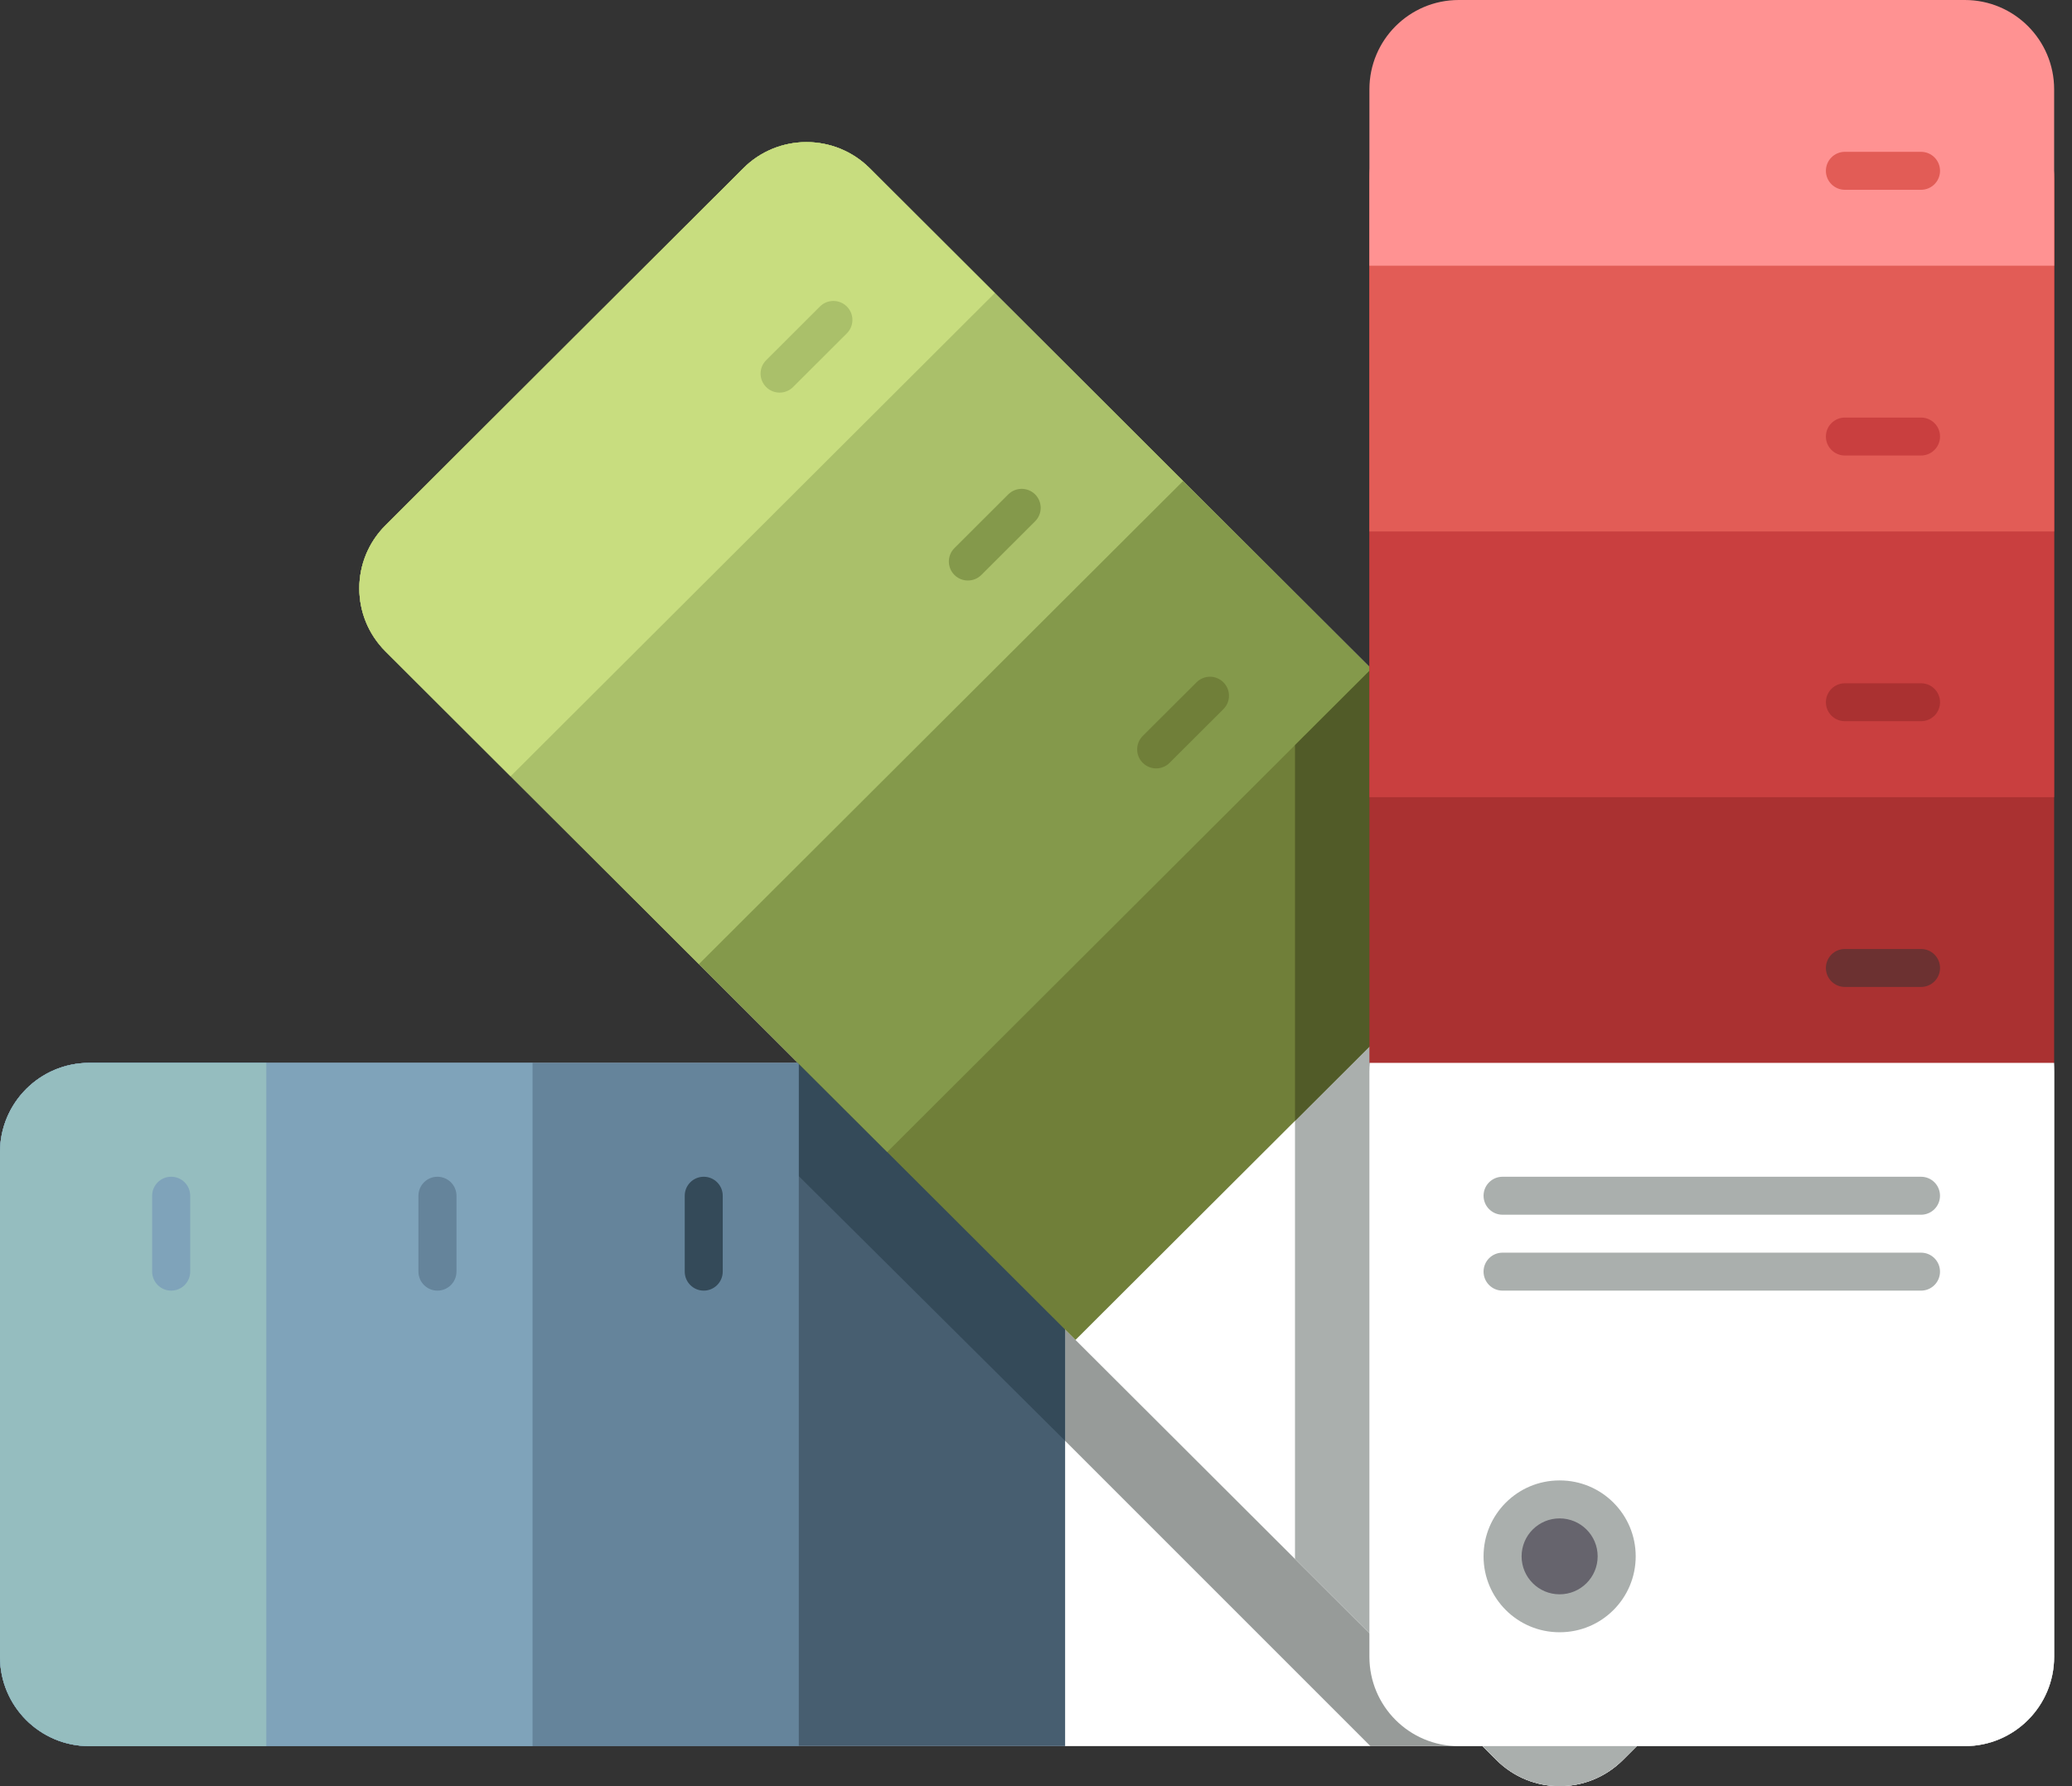 <svg width="58" height="50" viewBox="0 0 58 50" fill="none" xmlns="http://www.w3.org/2000/svg">
<rect x="0" y="0" width="58" height="50" fill="#333333" stroke="none"/>
<path d="M57.5 29.753V46.38C57.5 47.761 56.381 48.88 55 48.88H45.816L45.426 49.269C44.45 50.244 42.867 50.244 41.89 49.269L41.5 48.88H40.834H2.5C1.119 48.88 0 47.761 0 46.38V32.253C0 30.873 1.119 29.753 2.5 29.753H57.5Z" fill="white"/>
<path d="M57.5 29.753V46.38C57.5 47.761 56.381 48.88 55 48.88H45.816L45.426 49.269C44.45 50.244 42.867 50.244 41.89 49.269L41.5 48.88L38.362 48.88L29.815 40.333V35.043L29.833 35.062V29.753L57.5 29.753Z" fill="#979B99"/>
<path d="M55.443 39.273L45.426 49.269C44.45 50.244 42.867 50.244 41.89 49.269L10.791 18.234C9.814 17.26 9.814 15.68 10.791 14.706L20.808 4.709C21.784 3.735 23.367 3.735 24.344 4.709L55.443 35.744C56.419 36.719 56.419 38.299 55.443 39.273Z" fill="white"/>
<path d="M55.443 39.273L45.426 49.269C44.45 50.244 42.867 50.244 41.89 49.269L36.25 43.641V23.984H43.658L55.443 35.744C56.419 36.719 56.419 38.299 55.443 39.273Z" fill="#AAAFAD"/>
<path d="M38.333 46.38V30C38.333 28.619 39.453 27.5 40.833 27.5H55C56.381 27.5 57.5 28.619 57.5 30V46.38C57.5 47.761 56.381 48.88 55 48.88H40.834C39.453 48.88 38.333 47.761 38.333 46.38Z" fill="white"/>
<path d="M45.787 43.567C45.787 44.741 44.836 45.692 43.662 45.692H43.653C42.479 45.692 41.528 44.741 41.528 43.567C41.528 42.393 42.479 41.442 43.653 41.442H43.662C44.836 41.442 45.787 42.393 45.787 43.567Z" fill="#AAAFAD"/>
<path d="M44.722 43.567C44.722 44.154 44.245 44.63 43.657 44.63C43.069 44.63 42.593 44.154 42.593 43.567C42.593 42.98 43.069 42.505 43.657 42.505C44.245 42.505 44.722 42.98 44.722 43.567Z" fill="#66646D"/>
<path d="M41.528 33.472C41.528 33.179 41.766 32.941 42.059 32.941H53.774C54.068 32.941 54.305 33.179 54.305 33.472C54.305 33.766 54.068 34.004 53.774 34.004H42.059C41.766 34.004 41.528 33.766 41.528 33.472Z" fill="#AAAFAD"/>
<path d="M41.528 35.597C41.528 35.304 41.766 35.066 42.059 35.066H53.774C54.068 35.066 54.305 35.304 54.305 35.597C54.305 35.891 54.068 36.129 53.774 36.129H42.059C41.766 36.129 41.528 35.891 41.528 35.597Z" fill="#AAAFAD"/>
<path d="M0 46.38V32.253C0 30.873 1.119 29.753 2.5 29.753L29.815 29.753V48.88L2.5 48.88C1.119 48.88 0 47.761 0 46.38Z" fill="#475E70"/>
<path d="M29.815 29.753L29.815 40.333L22.315 32.879V29.753L29.815 29.753Z" fill="#344A59"/>
<path d="M0 46.38V32.253C0 30.873 1.119 29.753 2.5 29.753L22.361 29.753V48.88L2.5 48.88C1.119 48.88 0 47.761 0 46.38Z" fill="#65849B"/>
<path d="M19.167 35.596V33.473C19.167 33.179 19.405 32.941 19.699 32.941C19.993 32.941 20.231 33.179 20.231 33.473V35.596C20.231 35.89 19.993 36.129 19.699 36.129C19.405 36.129 19.167 35.89 19.167 35.596Z" fill="#344A59"/>
<path d="M0 46.38V32.253C0 30.873 1.119 29.753 2.5 29.753L14.907 29.753V48.88L2.5 48.88C1.119 48.88 0 47.761 0 46.38Z" fill="#7FA3BA"/>
<path d="M11.713 35.596V33.473C11.713 33.179 11.951 32.941 12.245 32.941C12.539 32.941 12.778 33.179 12.778 33.473V35.596C12.778 35.89 12.539 36.129 12.245 36.129C11.951 36.129 11.713 35.89 11.713 35.596Z" fill="#65849B"/>
<path d="M2.5 48.88C1.119 48.88 0 47.761 0 46.38V32.253C0 30.873 1.119 29.753 2.5 29.753L7.454 29.753V48.88L2.5 48.88Z" fill="#95BDBF"/>
<path d="M4.259 35.596V33.473C4.259 33.179 4.498 32.941 4.792 32.941C5.086 32.941 5.324 33.179 5.324 33.473V35.596C5.324 35.89 5.086 36.129 4.792 36.129C4.498 36.129 4.259 35.89 4.259 35.596Z" fill="#7FA3BA"/>
<path d="M43.658 23.984L30.105 37.509L10.791 18.234C9.814 17.26 9.814 15.68 10.791 14.706L20.808 4.709C21.784 3.735 23.367 3.735 24.344 4.709L43.658 23.984Z" fill="#707F39"/>
<path d="M38.388 18.724L24.835 32.249L19.564 26.989L10.791 18.234C9.814 17.26 9.814 15.68 10.791 14.706L20.808 4.709C21.784 3.735 23.367 3.735 24.344 4.709L33.117 13.465L38.388 18.724Z" fill="#84994B"/>
<path d="M19.564 26.989L10.791 18.234C9.814 17.26 9.814 15.68 10.791 14.706L20.808 4.709C21.784 3.735 23.367 3.735 24.344 4.709L33.117 13.465L19.564 26.989Z" fill="#AAC06A"/>
<path d="M10.791 18.234C9.814 17.26 9.814 15.68 10.791 14.706L20.808 4.709C21.784 3.735 23.367 3.735 24.344 4.709L27.846 8.205L14.293 21.73L10.791 18.234Z" fill="#C8DD7F"/>
<path d="M31.988 20.602L33.494 19.1C33.702 18.892 34.038 18.892 34.246 19.1C34.454 19.307 34.454 19.644 34.246 19.851L32.74 21.354C32.532 21.562 32.196 21.562 31.988 21.354C31.78 21.147 31.78 20.81 31.988 20.602Z" fill="#707F39"/>
<path d="M26.717 15.343L28.223 13.84C28.431 13.633 28.768 13.633 28.976 13.84C29.183 14.048 29.183 14.384 28.976 14.592L27.47 16.095C27.262 16.302 26.925 16.302 26.717 16.095C26.509 15.887 26.509 15.55 26.717 15.343Z" fill="#84994B"/>
<path d="M21.447 10.083L22.952 8.58C23.16 8.373 23.497 8.373 23.705 8.58C23.913 8.788 23.913 9.125 23.705 9.332L22.199 10.835C21.991 11.042 21.654 11.042 21.447 10.835C21.238 10.627 21.238 10.291 21.447 10.083Z" fill="#AAC06A"/>
<path d="M38.388 18.724L43.658 23.984L36.25 31.377V20.857L38.388 18.724Z" fill="#515B28"/>
<path d="M40.833 3.75H55C56.381 3.75 57.5 4.869 57.5 6.25L57.5 29.753L38.333 29.753V6.25C38.333 4.869 39.453 3.75 40.833 3.75Z" fill="#AA3131"/>
<path d="M40.833 2.5H55C56.381 2.5 57.5 3.619 57.5 5V22.315H38.333V5C38.333 3.619 39.453 2.5 40.833 2.5Z" fill="#C93F3F"/>
<path d="M40.833 2.5H55C56.381 2.5 57.5 3.619 57.5 5V14.877H38.333V5C38.333 3.619 39.453 2.5 40.833 2.5Z" fill="#E25C56"/>
<path d="M38.333 2.5C38.333 1.119 39.453 0 40.833 0H55C56.381 0 57.5 1.119 57.5 2.5V7.438H38.333V2.5Z" fill="#FF9292"/>
<path d="M51.642 26.565H53.774C54.068 26.565 54.306 26.803 54.306 27.097C54.306 27.39 54.068 27.628 53.774 27.628H51.642C51.349 27.628 51.111 27.39 51.111 27.097C51.111 26.803 51.349 26.565 51.642 26.565Z" fill="#6C3131"/>
<path d="M51.642 19.127H53.774C54.068 19.127 54.306 19.365 54.306 19.658C54.306 19.952 54.068 20.189 53.774 20.189H51.642C51.349 20.189 51.111 19.952 51.111 19.658C51.111 19.365 51.349 19.127 51.642 19.127Z" fill="#AA3131"/>
<path d="M51.642 11.689H53.774C54.068 11.689 54.306 11.927 54.306 12.22C54.306 12.513 54.068 12.751 53.774 12.751H51.642C51.349 12.751 51.111 12.513 51.111 12.22C51.111 11.927 51.349 11.689 51.642 11.689Z" fill="#C93F3F"/>
<path d="M51.642 4.25H53.774C54.068 4.25 54.306 4.488 54.306 4.782C54.306 5.075 54.068 5.313 53.774 5.313H51.642C51.349 5.313 51.111 5.075 51.111 4.782C51.111 4.488 51.349 4.25 51.642 4.25Z" fill="#E25C56"/>
</svg>
